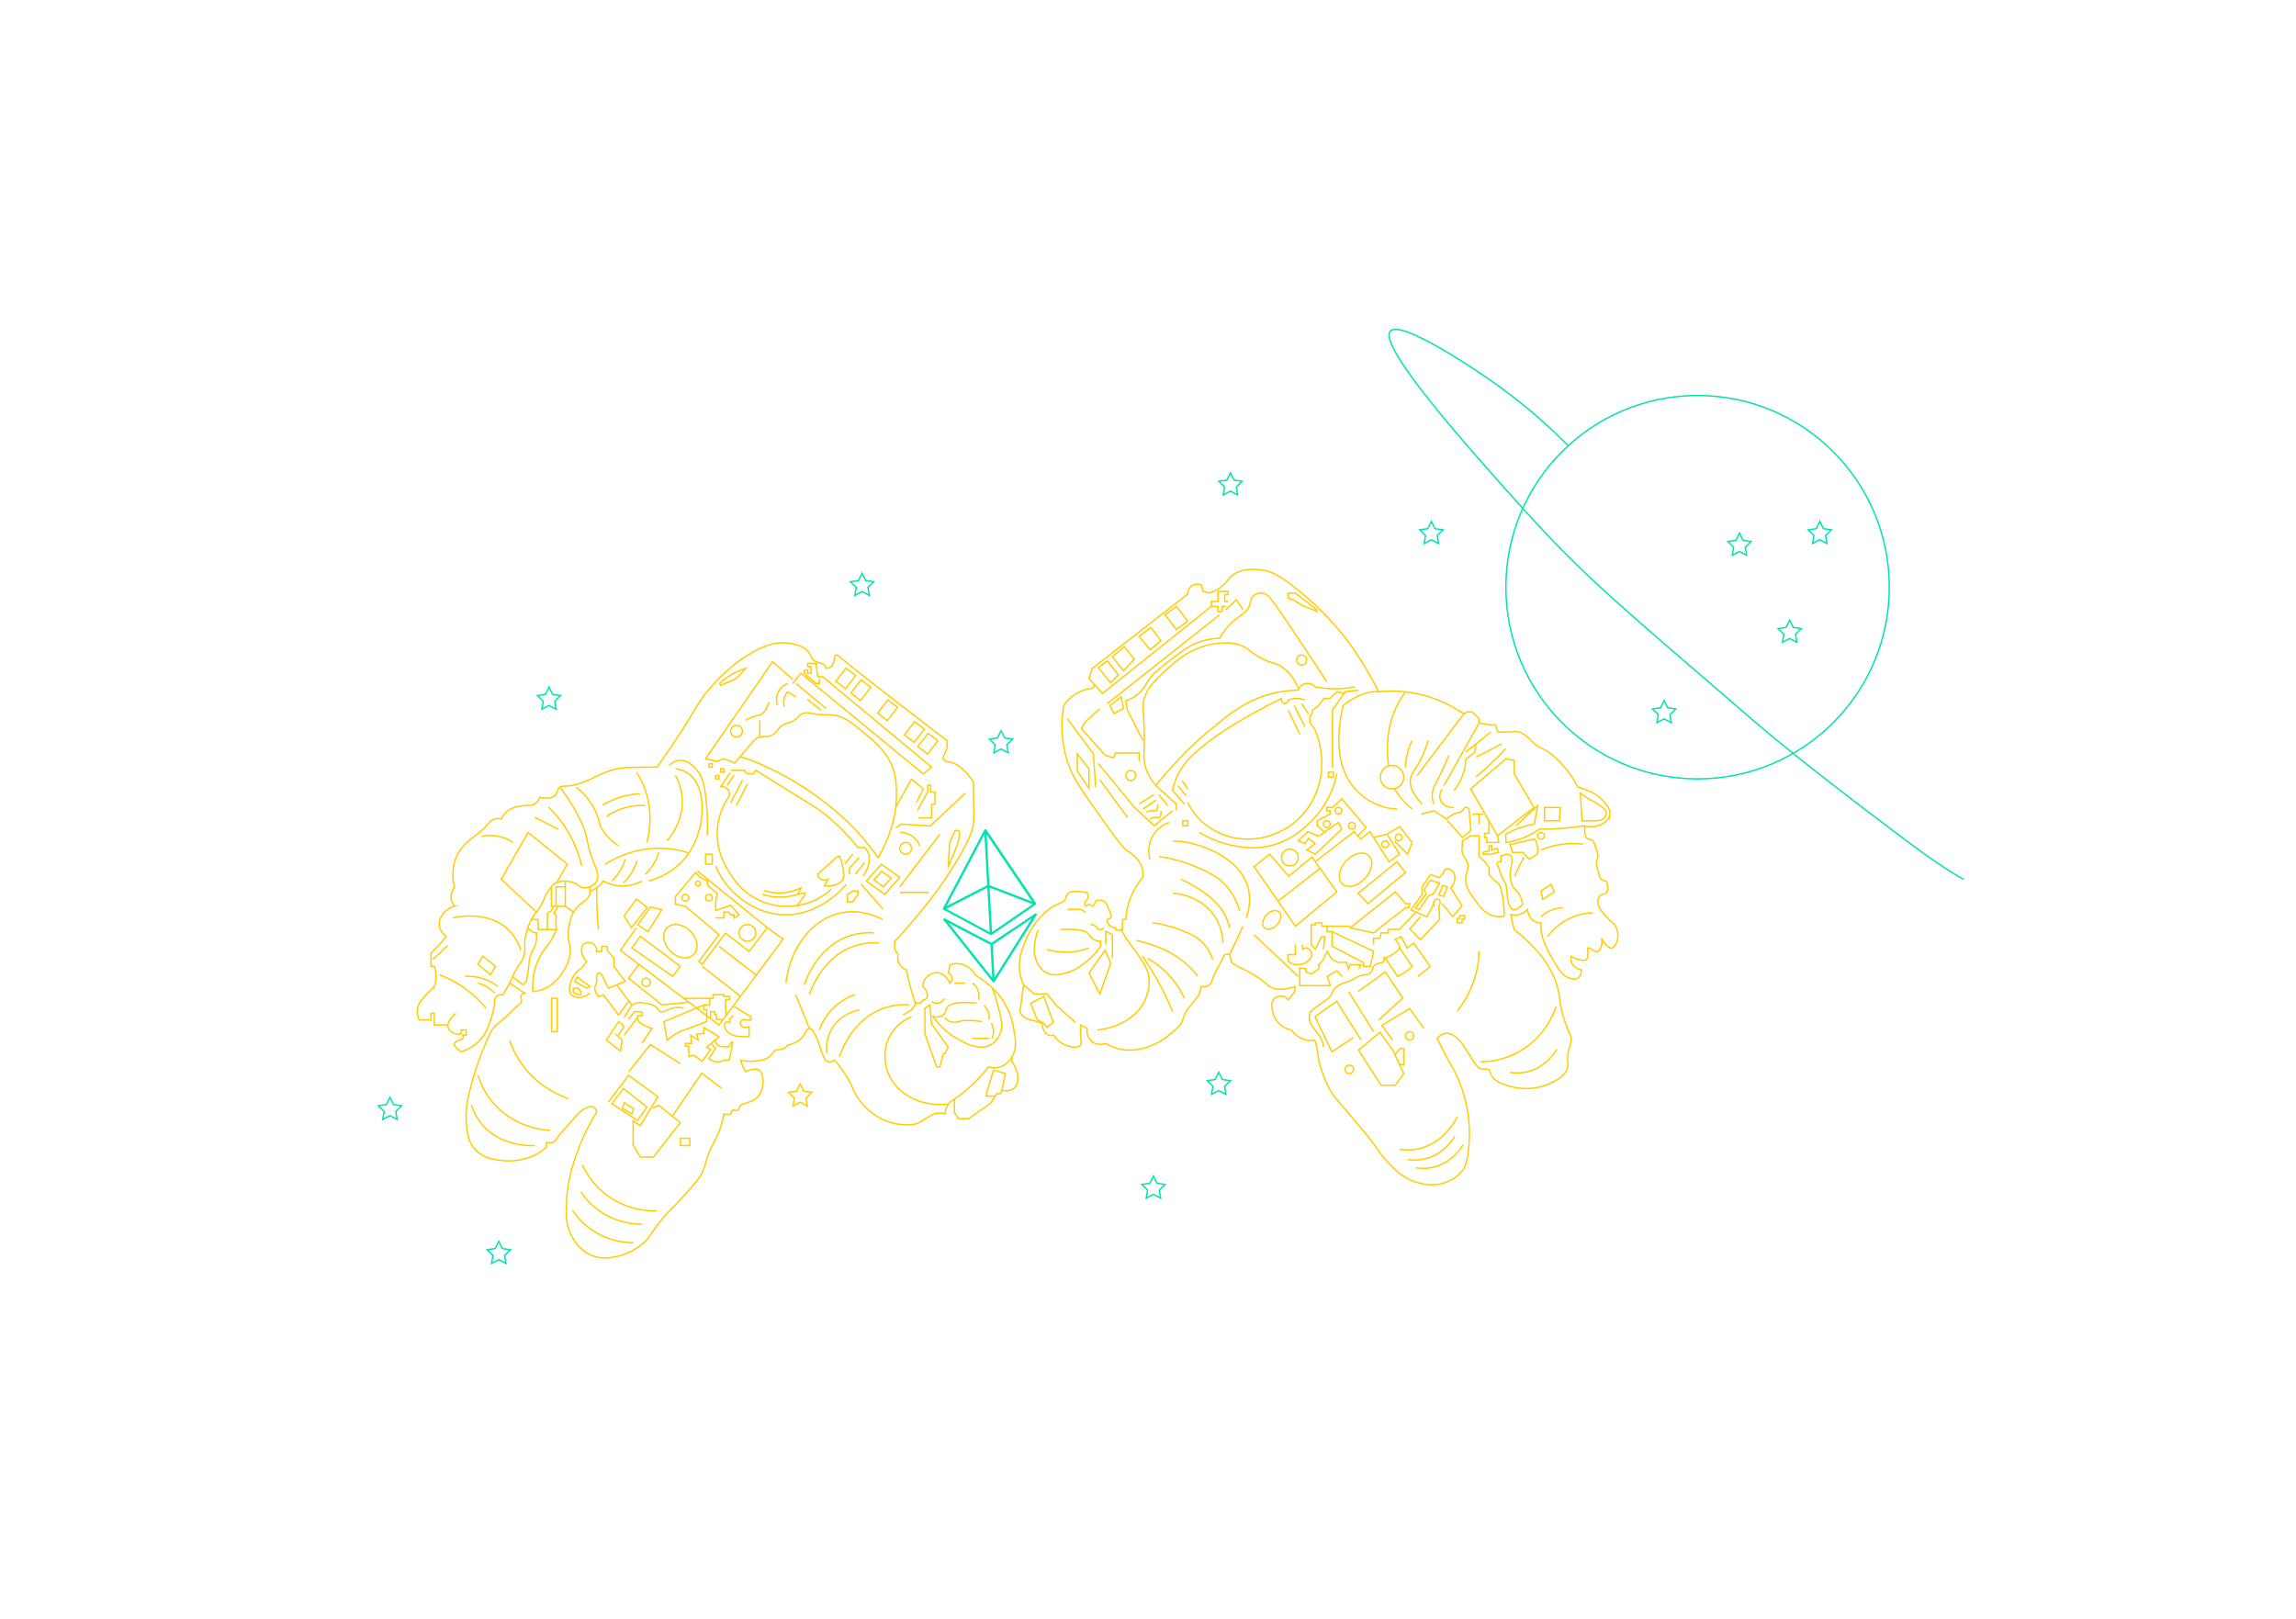 <svg id="Layer_2" data-name="Layer 2" xmlns="http://www.w3.org/2000/svg" viewBox="0 0 1645 1160"><defs><style>.cls-1,.cls-2{fill:none;stroke-miterlimit:10;}.cls-1{stroke:#fc0;}.cls-2{stroke:#02e2ac;}.cls-3{fill:#02e2ac;}</style></defs><path class="cls-1" d="M414.34,561.69c9.5-2.76,17-8.51,27.59-10.8,4.31-.92,9.67-1,20.39-1.2,3.48-.06,6.38,0,8.4,0,2.52-3.55,6.31-9,10.8-15.59,17.43-25.79,16.18-27,24-37.19,0,0,20.84-27.19,45.58-34.79a30.07,30.07,0,0,1,14.4-1.2c4,.72,11.19,2,14.39,7.2,1.27,2.06,2.16,5.14,4.8,6,.13,0,1.62.52,3.6,1.2a5.69,5.69,0,0,1,2.4,1.2,4.4,4.4,0,0,1,1.2,2.4,5.9,5.9,0,0,0,3.6-1.2c3-2.47,1.74-7.84,3.6-8.4,1-.3,2.16,1,2.4,1.2,3.12,3.21,33.15,26.53,76.77,60a13.76,13.76,0,0,1,0,6c-.87,3.74-3.07,5.39-2.4,7.19s3.73,2.22,4.8,2.4c4.06.71,9.74,3.81,16.79,14.4,0,1.48,0,4,0,7.2.14,15.24,1.07,20.18-1.2,27.59a41.43,41.43,0,0,1-2.4,6c-10.09,21.68-28.19,44.54-30,46.79-5.7,7.14-13.3,16.22-22.79,26.39v6l2.4,3.6a9.35,9.35,0,0,0,1.2,7.19,9.16,9.16,0,0,0,4.8,3.6c.64,3.42,1.42,7,2.4,10.8,1.11,4.3,2.33,8.3,3.6,12a3.58,3.58,0,0,0,2.4,1.2,3.82,3.82,0,0,0,3.6-2.39,3.63,3.63,0,0,0,2.39-1.2c1.17-1.47.41-3.64,0-4.8-.78-2.24-1.93-2.17-2.39-3.6-1-3.14,2.6-8.3,7.19-9.6a8.6,8.6,0,0,1,4.8,0,10.43,10.43,0,0,1,4.8,3.6,16.43,16.43,0,0,1,2.4,3.6,4.52,4.52,0,0,0,1.2-4.8,4.46,4.46,0,0,0-2.4-2.4l1.2-6a14.88,14.88,0,0,1,18,7.2c.88.55,2.14,1.36,3.6,2.4,4.07,2.89,11.22,8,16.8,16.79a51.93,51.93,0,0,1,7.19,19.2c1.32,7.25,2.57,14.08-1.2,20.39a15.35,15.35,0,0,1-8.39,7.2,14.37,14.37,0,0,1-8.4,0,110.6,110.6,0,0,1-27.59,25.19,13.59,13.59,0,0,0-3.6,8.4,13.35,13.35,0,0,0-7.2,0c-.91.26-1.72.62-4.8,2.4-2.54,1.46-3.82,2.2-6,3.6-4.78,3.06-17.15,2.7-27.59-2.4a45.32,45.32,0,0,1-18-16.8c-2.41-4.11-2.57-6.11-6-12a81.07,81.07,0,0,0-9.59-13.2c-2.23,1.46-3.75,1.53-4.8,1.2-2.26-.71-3.53-4.48-6-12h0c-1.46-4.13-2.15-6.13-3.6-8.39s-2.31-3.61-3.6-3.6c-1.86,0-2.58,3.2-4.79,6-1.77,2.22-4.88,4.71-10.8,6a7,7,0,0,1-2.4,2.4c-2.27,1.32-3.71.24-6,1.2s-2.12,2.75-4.8,4.8c-1.84,1.42-3.62,1.85-6,2.4a34.07,34.07,0,0,1-14.4,0,33,33,0,0,0,1.2,3.6,32.45,32.45,0,0,0,2.4,4.8,10.83,10.83,0,0,1,2.4-1.2c1.1-.4,4.73-1.71,7.2,0,1.49,1,1.9,2.71,2.4,4.8a15.92,15.92,0,0,1,0,7.19c-.42,1.81-1.38,6-4.8,8.4-2.52,1.77-7.3,3.26-8.4,3.6a5.64,5.64,0,0,0-2.4,1.2c-1.57,1.42-1.14,3-2.4,3.6s-2.51-.75-3.6,0c-.84.58-.45,1.64-1.2,2.4-.58.59-1.83,1-4.8,0a67,67,0,0,1-2.39,9.59c-1.93,5.81-3.83,8.85-6,13.2-6,12-3.65,13.39-8.4,21.59-1.67,2.89-5.11,6.73-12,14.4-10.09,11.25-10.33,10.44-15.59,16.79-8.89,10.74-8.12,12.93-14.4,18A43.22,43.22,0,0,1,443.13,900c-4.38,1-10.78,2.56-18,0-9.71-3.43-14.25-11.88-15.6-14.39-4.27-8-4-15.37-3.6-25.19a105.85,105.85,0,0,1,4.8-26.4,156.51,156.51,0,0,1,16.8-37.18,5.12,5.12,0,0,0-2.4-3.6,4.76,4.76,0,0,0-3.6,0c-4.16,1.28-7.14,4.58-8.4,6-9,10.11-13.45,15.16-14.39,16.79a5.71,5.71,0,0,1-2.4,2.4,6.49,6.49,0,0,1-4.8,0V822a37.74,37.74,0,0,1-4.8,3.6c-11.4,7.22-23.37,6.31-26.39,6-5.89-.62-13.41-1.4-19.19-7.2-6.43-6.45-6.85-15.22-7.2-22.79-.39-8.3,1.26-14.79,3.6-24,1.7-6.68,4-13.22,4.8-15.59s1.91-5.48,3.59-9.6c3.85-9.38,5.77-14.07,8.4-16.79s5.66-4.48,10.8-9.6c1.14-1.14,1.33-1.39,2.4-2.4,4.19-4,5.58-4.17,6-6,.47-2.07-1-3.41,0-4.79a3.4,3.4,0,0,1,2.4-1.2l-10.79-7.2-4.8,8.4c-1.55-.15-3.55-.07-4.8,1.2a5.16,5.16,0,0,0-1.2,3.59c-.08,5.52-3.74,18.45-8.4,25.2-1.76,2.55-6,7.63-15.59,10.79-.54-.36-5.58-3.81-4.8-6,.16-.44.51-.7,1.2-1.2,2.3-1.66,4.07-1.2,4.8-2.39a2.73,2.73,0,0,0,0-2.4H334V738h-3.6c.57,1.57.11,2.25,0,2.4-1,1.27-4,.26-4.8,0a6.4,6.4,0,0,1-4.8-6h-9.59V726h-2.4v4.8h-8.4a13.82,13.82,0,0,1-1.2-8.4c.81-4.1,3.74-7.13,9.6-13.19,1-1,1.85-1.87,2.4-2.4a22.2,22.2,0,0,0,0-14.4h-2.4v-9.59a75.29,75.29,0,0,0,6-6,72.33,72.33,0,0,0,4.8-6c-1.2-.88-4.18-3.33-4.8-7.2-.88-5.51,3.39-11.84,10.8-14.39a10.44,10.44,0,0,1-2.4-6,10.56,10.56,0,0,1,2.4-7.2c-2.46-10.88-.24-18.12,1.2-21.59,5.09-12.24,16.37-15.69,22.79-24a9.68,9.68,0,0,1,4.8-3.6,8.87,8.87,0,0,1,4.8,0,15.17,15.17,0,0,1,4.8-6c4-2.89,9.16-3.35,12-3.6,3.57-.31,5.16.1,7.2-1.2a9.35,9.35,0,0,0,3.6-4.79c6.48,1.45,9.36.19,10.8-1.2,2.07-2,1.18-4.4,3.59-6,1.94-1.28,3.4-.34,8.4-1.2A40.29,40.29,0,0,0,414.34,561.69Z"/><path class="cls-1" d="M525.9,547.29c.4-.49,15-17.65,15.6-18,5.57-2.93,8.35.06,13.19-3.6,3-2.24,2.47-3.76,6-6s4.79-1.21,8.4-3.6c3.33-2.2,3.28-3.75,6-4.79s5-.43,7.19,0c8.14,1.6,10.12.23,15.6,1.2,7.49,1.32,12.46,5.43,20.39,12,9.32,7.71,17.55,14.51,21.59,26.39,2.28,6.69,2.34,12.36,2.4,18a78.5,78.5,0,0,1-3.6,24,90.39,90.39,0,0,1-9.59,21.59,181.69,181.69,0,0,0-14.4-18c-3.59-4-19.66-21.27-46.78-37.19a219.93,219.93,0,0,0-32.39-15.6l-4.8-1.2"/><polyline class="cls-1" points="567.89 489.71 573.89 482.51 661.46 554.49 667.45 549.69 589.48 484.92 585.88 484.92 584.68 475.32 578.77 475.32 578.68 477.72 581.08 477.72 581.08 482.51 578.68 482.51 578.68 480.12 576.28 480.12 576.28 482.51 584.68 489.71 587.08 489.71 587.08 486.11"/><polyline class="cls-1" points="567.89 486.79 553.49 474.12 505.51 543.69 513.25 545.52 518.71 543.69 525.9 546.38"/><line class="cls-1" x1="570.29" y1="489.71" x2="591.88" y2="507.71"/><circle class="cls-1" cx="527.7" cy="523.9" r="4.2"/><circle class="cls-1" cx="648.86" cy="607.87" r="4.2"/><path class="cls-1" d="M561.89,506.51a12.37,12.37,0,0,1,2.4-10.8l6,3.6"/><path class="cls-1" d="M564.41,489.71a12.71,12.71,0,0,0-7.32,7.2,12.4,12.4,0,0,0,0,8.4"/><line class="cls-1" x1="578.44" y1="501.11" x2="588.28" y2="508.91"/><path class="cls-1" d="M534.3,478.92a47.1,47.1,0,0,0-18.69,10.79l.7,1.39,6-2.59,5.4-2.4Z"/><path class="cls-1" d="M680.36,603.67l3.89-8.39a2.61,2.61,0,0,1,2.4,0q3.45,2.38-7.2,25.19Z"/><polyline class="cls-1" points="641.76 578.32 653.06 558.26 661.46 565.29 656.66 574.88"/><path class="cls-1" d="M659.06,606.07a15.55,15.55,0,0,0-6-7.19,15.37,15.37,0,0,0-8.4-2.4"/><polyline class="cls-1" points="641.76 593.24 645.86 590.48 666.54 591.86 691.59 568.29"/><polygon class="cls-1" points="620.67 631.26 631.47 619.27 644.66 628.65 633.87 640.86 620.67 631.26"/><polygon class="cls-1" points="626.07 630.49 631.66 624.28 638.5 629.14 632.9 635.46 626.07 630.49"/><polygon class="cls-1" points="607.16 640.86 611.07 638.46 614.72 638.46 614.72 640.86 610.94 646.14 607.16 646.14 607.16 640.86"/><line class="cls-1" x1="617.07" y1="633.66" x2="632.67" y2="651.54"/><line class="cls-1" x1="644.66" y1="635.46" x2="673.45" y2="597.68"/><line class="cls-1" x1="644.66" y1="639.45" x2="665.46" y2="639.45"/><rect class="cls-1" x="601.48" y="480.12" width="8.8" height="12" transform="translate(421.46 -268.46) rotate(37.52)"/><rect class="cls-1" x="612.27" y="488.51" width="8.8" height="12" transform="translate(428.81 -273.3) rotate(37.52)"/><rect class="cls-1" x="631.47" y="502.91" width="8.8" height="12" transform="translate(441.55 -282.01) rotate(37.52)"/><rect class="cls-1" x="650.66" y="518.5" width="8.8" height="12" transform="translate(455.02 -290.47) rotate(37.52)"/><rect class="cls-1" x="660.26" y="526.9" width="8.8" height="12" transform="translate(462.12 -294.58) rotate(37.52)"/><polyline class="cls-1" points="657.4 580.76 664.65 567.33 664.65 562.61 666.68 562.61 666.68 567.47 669.85 567.69 669.85 576.11 667.45 576.25 667.45 586.04 658.12 586.04"/><path class="cls-1" d="M534.3,516.22a21.51,21.51,0,0,1,4.8-2.52,32.63,32.63,0,0,1,4.8-1.19c2.16-.6,4.89-2.73,7.19-9.6"/><line class="cls-1" x1="544.33" y1="528.1" x2="544.33" y2="516.22"/><path class="cls-1" d="M523.5,551.92h9.6l2.16,2.57h4.53l1.73-2.57,6,3.77c21.29,13.38,29.68,18.27,34.79,21.59,8.43,5.48,20,14.56,32.39,30h4.8a12,12,0,0,1,2.4,3.6c3.25,7.62-3,16-3.6,16.8"/><line class="cls-1" x1="521.01" y1="562.61" x2="525.9" y2="555.45"/><line class="cls-1" x1="523.45" y1="575.32" x2="531.9" y2="559.03"/><line class="cls-1" x1="527.7" y1="577.04" x2="535.5" y2="561.69"/><rect class="cls-1" x="507.91" y="547.29" width="2.4" height="2.4"/><rect class="cls-1" x="516.31" y="550.89" width="2.4" height="2.4"/><rect class="cls-1" x="512.71" y="555.69" width="2.4" height="2.4"/><polyline class="cls-1" points="608.67 626.47 608.67 622.03 615.51 614.47"/><line class="cls-1" x1="610.94" y1="612.07" x2="605.07" y2="619.27"/><line class="cls-1" x1="619.47" y1="618.07" x2="612.78" y2="626.47"/><path class="cls-1" d="M601.48,613.27a37.84,37.84,0,0,1,2.4,8.4c.63,3.89,1,6.3,0,8.39-2.62,5.37-12.69,4.84-13.2,4.8l2.4-4.8a4.84,4.84,0,0,1-7.2-3.59l13.2-12Z"/><path class="cls-1" d="M523.45,553.29l-7.14,10.44a5.25,5.25,0,0,1,4.79,8.75,48,48,0,0,0-7.19,22.8c-.74,15.28,6.45,26.35,9.59,31.19a49.09,49.09,0,0,0,13.2,14.39,47.22,47.22,0,0,0,58.78-3.6"/><path class="cls-1" d="M512.71,620.47a57.44,57.44,0,0,0,10.79,16.79c3.61,3.89,16,16.16,34.79,18,27.88,2.73,46.53-19.78,48-21.6"/><path class="cls-1" d="M479.33,548.49a12.25,12.25,0,0,1,7-3.6c6.64-.78,11.65,5.33,13.19,7.2,3.41,4.16,4.81,8.79,6,18a167.45,167.45,0,0,1,1.2,28.79"/><path class="cls-1" d="M484.08,550.89a19.73,19.73,0,0,1,9.43,3.6c13.68,10.2,12.57,41.4-2.4,60-8.2,10.18-19.06,14.71-26.39,16.79"/><path class="cls-1" d="M393,578.32a83.69,83.69,0,0,1,9.94,11.47,86.28,86.28,0,0,1,13.84,30.68"/><path class="cls-1" d="M365.16,704.44c.58-1.38,1.51-3.49,2.76-6,3.9-7.84,5.23-8.08,6.83-12,2.72-6.62-.24-8,2.4-18a43.42,43.42,0,0,1,3.6-9.59c2.73-5.22,4.16-5.18,7.2-10.8,2.54-4.71,2.17-5.91,4.8-9.6,1.94-2.72,3.35-4.7,6-6,5.16-2.52,10.87-.41,12,0,4.07,1.5,4.15,3.25,7.2,3.6,3.65.42,7.93-1.59,9.6-4.8,1.88-3.62,0-7.9-1.2-10.79-8-19.32-3.33-18.31-11.35-34.43a129.92,129.92,0,0,0-13.85-21.95"/><path class="cls-1" d="M373.1,681a34.44,34.44,0,0,0-7.94-13.87c-14.74-15.42-39-9.87-40.79-9.42"/><path class="cls-1" d="M412.83,564.09a46.12,46.12,0,0,1,14.71,19.19,43.65,43.65,0,0,1,2.4,8.4,39,39,0,0,0,13.19,14.39"/><path class="cls-1" d="M422.44,635.46a10.09,10.09,0,0,1,0,5.4c-1.13,3.75-4.37,5.15-6.9,7.2-7.62,6.16-8.25,17.69-8.4,20.39-.4,7.33,2.34,8.39,1.2,15.6a30.45,30.45,0,0,1-4.8,12c-1.71,2.66-6.44,10.17-15.59,13.2a25.21,25.21,0,0,1-6,1.2,43.26,43.26,0,0,1,7.2-28.79c1.38-2,1.91-2.4,3.6-4.8a58.65,58.65,0,0,0,6-10.8h-13.2v-7.19h-4.8"/><polyline class="cls-1" points="405.03 631.26 405.03 649.41 394.98 649.41 395.01 635.46"/><polyline class="cls-1" points="396.75 649.41 394.98 652.62 392.21 654.35 392.21 658.01 392.21 666.05"/><polyline class="cls-1" points="400.01 649.41 396.75 654.35 398.38 655.49 398.38 664.06 398.75 666.05"/><line class="cls-1" x1="405.03" y1="649.41" x2="410.99" y2="653.54"/><polyline class="cls-1" points="404.85 635.46 398.38 635.46 398.38 649.41"/><path class="cls-1" d="M378.26,664.7a7.81,7.81,0,0,0,6.09,3.75,21.58,21.58,0,0,1,0,4.8c-.66,5.84-3.27,7.07-4.8,13.2-.66,2.63-.12,2.18-1.2,9.59-.44,3.07-.89,5.57-1.2,7.2l-2.4,2.4-7.54-5.76"/><path class="cls-1" d="M422.81,638.46a18.93,18.93,0,0,0,4.73-2.4,19.28,19.28,0,0,0,4.79-4.8,28.19,28.19,0,0,0,27.59,0"/><path class="cls-1" d="M431.83,577a51.46,51.46,0,0,1,26.9-8.15"/><path class="cls-1" d="M434.71,585.08a42,42,0,0,1,10.57-5.52,42.6,42.6,0,0,1,17-2.28"/><path class="cls-1" d="M456,553.29a57.85,57.85,0,0,1,5.11,9.6c6.95,16.64,4.43,32.54,2.4,40.78"/><path class="cls-1" d="M483.91,555.69a39.35,39.35,0,0,1,4.8,15.6c1.43,16.47-8.38,28.41-10.79,31.18"/><path class="cls-1" d="M400,594.25q-3.58-1.89-7.26-3.77-4.85-2.47-9.6-4.8"/><ellipse class="cls-1" cx="487.46" cy="674.38" rx="10.12" ry="13.49" transform="translate(-334.08 542.21) rotate(-45)"/><circle class="cls-1" cx="535.5" cy="668.45" r="6"/><polygon class="cls-1" points="447.16 656.32 456.01 644.2 463.79 650.26 452.34 664.7 447.16 656.32"/><polygon class="cls-1" points="456.93 662.58 466.12 649.86 474.15 651.87 464.31 667.52 456.93 662.58"/><polyline class="cls-1" points="512.71 657.73 518.63 657.73 518.63 653.54 522.09 653.54 523.5 655.49 525.9 655.49 525.9 657.73 529.5 655.49 523.5 648.51 521.44 649.41 512.71 652.4 512.71 646.57 513.85 640.34 506.87 634.26 506.87 631.26 501.91 628.87 498.31 625.27 483.91 642.44 483.91 647.87 490.99 649.41 515.11 669.65 500.71 688.85 503.09 691.05 519.71 668.64 536.7 681.65 549.73 664.7 499.63 624.08"/><circle class="cls-1" cx="491.11" cy="643.26" r="2.4"/><circle class="cls-1" cx="507.91" cy="643.26" r="2.4"/><circle class="cls-1" cx="500.11" cy="633.06" r="1.8"/><polyline class="cls-1" points="456.01 664.7 444.5 680.95 515.11 734.43 561.1 672.95 549.73 664.7"/><line class="cls-1" x1="503.09" y1="692.42" x2="530.49" y2="713.87"/><line class="cls-1" x1="515.11" y1="678.05" x2="541.5" y2="698.44"/><polygon class="cls-1" points="452.73 679.25 458.73 670.85 487.46 692.42 481.93 699.57 452.73 679.25"/><polyline class="cls-1" points="457.83 691.05 450.33 700.84 474.15 720.03 493.51 718.08"/><polyline class="cls-1" points="489.85 715.3 510.86 715.3 510.86 712.72 518.63 712.72 518.63 714.01 522.81 714.01 522.81 716.17 519.93 716.17 519.78 718.83 520.1 727.75"/><polyline class="cls-1" points="518.1 730.42 513.25 730.42 513.25 726.97 512.01 726.97 512.01 724.83 509.11 724.83 509.11 729.89"/><path class="cls-1" d="M525.33,727.63l-2.52,2.79v2.31c-1-.36-2.37-.66-3.1,0-1.19,1.07-.36,4.42,1.39,6.5,2.65,3.12,7.43,3.37,12,3.6,1.53.07,2.79,0,3.6,0v-7.2c-2.79,1.16-5.36.29-6-1.2a3,3,0,0,1,1.2-3.6,2.93,2.93,0,0,1,2.4,0h3.6v-2.4l-12-7.2"/><polyline class="cls-1" points="504.24 720.03 475.66 732.05 477.92 745.23 482.72 741.63 487.46 738.99 506.32 732.05 506.33 727.78 506.33 723.51 504.24 723.51 504.24 720.03 508.41 720.23 508.41 715.3"/><circle class="cls-1" cx="462.92" cy="703.84" r="3"/><path class="cls-1" d="M450.33,717.63l-7.2,9.6-10.8-14.39-3.59,1.2c-2.67-3.52-2.82-5.77-2.4-7.2.34-1.19,1.07-1.82,1.2-3.6.09-1.41-.3-2,0-3.6.18-1,.39-2.12,1.2-2.4s1.66.26,2.39,1.2l4.8,9.6,12.09-4.9-8.2-10.72v-5.9L435.07,681v-2.9h-3.94v3.72l-3.59-.12a6.09,6.09,0,0,0-3.6-6,5.64,5.64,0,0,0-6,1.2c-2.2,2.34-1.73,7.61,2.4,12l-3.7,4.8a17.73,17.73,0,0,0-7.1,8.4c-.6,1.54-3,7.69,0,10.8,2.51,2.59,8.22,2.5,13.2-1.2"/><polyline class="cls-1" points="441.86 705.64 452.73 720.23 447.16 729.05"/><path class="cls-1" d="M452.73,720.23a10.71,10.71,0,0,1,2.74-1.4c2.33-.76,4.27-.45,6.85,0,3.22.57,5.2.91,7.2,2.4,2.33,1.74,1.92,3,3.6,3.6,2.44.91,4.33-1.34,8.4-2.4a17.68,17.68,0,0,1,8.39,0"/><path class="cls-1" d="M450.33,730.42l4.39-5.59,5.2.21v2.71h-3a4.87,4.87,0,0,0,0,2.67c.54,1.86,2.15,2.82,4.19,4a23.07,23.07,0,0,0,6,2.4l-7.2,10.79"/><line class="cls-1" x1="456.75" y1="729.05" x2="447.16" y2="741.79"/><polyline class="cls-1" points="440.79 740.72 445.87 745.23 444.5 753.02 434.42 745.23 443.27 732.05 447.16 735.42 443.06 741.79"/><polyline class="cls-1" points="450.33 768.14 465.92 748.49 487.46 762.09"/><polyline class="cls-1" points="435.93 789.61 450.33 770.51 471.32 785.84 467.91 791.46 458.73 806.57 453.63 803.12 453.63 820.39 458.73 829.03 468.11 829.03 487.46 804.41 472.83 792.73 471.92 792.01 467.46 794.16"/><rect class="cls-1" x="487.46" y="815.64" width="6.77" height="5.18"/><polyline class="cls-1" points="481.65 799.77 502.8 769 516.79 779.58"/><polygon class="cls-1" points="493.51 757.13 497.11 756.02 503.09 760.58 509.11 751.94 506.33 750.43 515.11 742.87 504.31 736.23 504.31 740.5 499.22 740.93 500.28 745.23 494.88 741.79 495.53 747.63 490.99 747.63 490.99 749.57 493.51 749.78 493.51 757.13"/><path class="cls-1" d="M512.37,745.23a4.85,4.85,0,0,0,1.24,3.17c1.17,1.25,2.84,1.41,5.09,1.62a18.42,18.42,0,0,0,3.6,0c1.58-3.13,2.16-3.68,2.4-3.6.65.23-.49,5.28-1.2,8.4-.46,2-.89,3.69-1.2,4.8h-3.6a8.83,8.83,0,0,1-3.59,1.2,9.82,9.82,0,0,1-7.2-2.4l4.8-7.2-3.12-3.6"/><line class="cls-1" x1="579.88" y1="736.83" x2="570.02" y2="712.72"/><path class="cls-1" d="M632.28,658.69c-5.45-2.75-16.64-7.29-29.6-4.63-20.32,4.17-36.63,24.33-39.59,50.38"/><path class="cls-1" d="M626.07,668.45a46.13,46.13,0,0,0-18.06,2.4c-22.4,7.82-30.48,31-31.73,34.79"/><path class="cls-1" d="M629.67,675.65a45.76,45.76,0,0,0-18.06,2.4c-22.4,7.82-30.48,31-31.73,34.79"/><path class="cls-1" d="M651.26,720a46.13,46.13,0,0,0-18.06,2.4c-22.4,7.82-30.48,31-31.72,34.79"/><path class="cls-1" d="M683.8,787.5v9.43l2.85,4.68h7.17l15.62-10.8,4.8-7.2h2.61l1-2.4c1.57.35,5.61,1,8.39-1.2,4-3.18,4.47-11.61-1.2-19.19v-3.6"/><polyline class="cls-1" points="717.84 781.21 720.24 769.22 711.84 766.82 707.04 782.41 706.53 785.41 713.04 785.41"/><path class="cls-1" d="M711,707.91c.94,2.58,2.21,6.33,3.46,10.92,2.91,10.73,4.32,16.2,2.16,21.6a16.4,16.4,0,0,1-7.2,8.39c-8.12,4.24-18.06-1.42-24-4.79a51.21,51.21,0,0,1-16.8-15.6c2.26.4,5.19.51,7.2-1.2,1.75-1.48,1.78-3.47,2.4-4.8,1.29-2.79,6.25-5.08,21.59-3.6"/><path class="cls-1" d="M667.45,717.63a6.58,6.58,0,0,0,4.06,1.2c3.53-.18,5.4-3.35,5.54-3.59"/><path class="cls-1" d="M677.05,729.12a8.35,8.35,0,0,0,3.6,2.91,9.27,9.27,0,0,0,6,0c3-.83,8-1.37,16.79,0"/><line class="cls-1" x1="683.8" y1="704.44" x2="691.45" y2="704.44"/><polygon class="cls-1" points="666.25 720.03 662.65 722.43 662.65 740.72 671.05 764.42 673.45 764.42 675.85 754.82 677.05 755.18 679.28 750.33 667.45 733.59 666.25 720.03"/><path class="cls-1" d="M653.14,728.43a32.66,32.66,0,0,0-12.86,9.64c-8,10.25-7.58,24-2.57,33.75,6.86,13.33,23.44,21.28,41.14,19.28"/><polyline class="cls-1" points="656.46 718.83 653.06 723.63 647.06 727.23"/><polygon class="cls-1" points="438.33 790.81 446.73 780.01 463.52 793.21 456.75 802.9 438.33 790.81"/><polygon class="cls-1" points="447.29 790.16 453.93 794.41 452.73 798.15 445.87 794.16 447.29 790.16"/><rect class="cls-1" x="395.15" y="715.3" width="4.08" height="23.93"/><polygon class="cls-1" points="413.6 700.04 422.74 706.84 420.51 708.04 411.65 703.24 413.6 700.04"/><polygon class="cls-1" points="410.74 708.04 414.24 708.04 416.19 710.44 416.19 712.64 413.46 712.64 410.74 710.92 410.74 708.04"/><path class="cls-1" d="M427.54,636.06q0,3.56,0,7.2c.1,8,.53,15.57,1.2,22.79"/><path class="cls-1" d="M493.51,611.2a68.93,68.93,0,0,0-17.85-3.33c-19.91-1-35.16,7.06-42.13,11.4"/><path class="cls-1" d="M314.8,698.44a81,81,0,0,1,14.25,7.1,82,82,0,0,1,19.31,16.89"/><polygon class="cls-1" points="342.44 691.05 345.89 685.17 354.96 692.42 351.51 698.44 342.44 691.05"/><path class="cls-1" d="M333.08,699.57a35.6,35.6,0,0,1,23.68,7.27"/><path class="cls-1" d="M342.44,704.44a23.31,23.31,0,0,1,3.52,1.2,24.72,24.72,0,0,1,8.4,6"/><polyline class="cls-1" points="398.75 632.46 406.5 619.27 378.35 596.48 359.16 630.07 384.29 653.54"/><path class="cls-1" d="M592.48,754.82a28.19,28.19,0,0,1,3-16.79c6.24-11.6,18.65-14.08,20.39-14.4"/><rect class="cls-1" x="505.51" y="612.07" width="4.8" height="7.2"/><path class="cls-1" d="M344.92,599.39a28.63,28.63,0,0,1,10-.51,28.93,28.93,0,0,1,12.6,4.79"/><path class="cls-1" d="M438.33,631.26a35.15,35.15,0,0,0,9.6-15.59"/><path class="cls-1" d="M446.73,632.46a35.56,35.56,0,0,0,7.2-9.59,36.31,36.31,0,0,0,2.4-6"/><path class="cls-1" d="M462.32,626.47a35.59,35.59,0,0,0,7.2-9.6,34.32,34.32,0,0,0,2.4-6"/><path class="cls-1" d="M612.78,712.64A41.26,41.26,0,0,0,587.08,738"/><path class="cls-1" d="M365.16,745.23A65.63,65.63,0,0,0,373.55,762c11.08,15.9,26.44,22.61,33.59,25.19"/><path class="cls-1" d="M342.44,770.51a56.18,56.18,0,0,0,11.92,20.9C369,807.54,388.67,809.62,394,810"/><path class="cls-1" d="M337.69,791.46A40.75,40.75,0,0,0,346,806.4c13.37,15.21,33.82,14.56,37.19,14.4"/><path class="cls-1" d="M417.2,834.64a56.81,56.81,0,0,0,53.52,32.94"/><path class="cls-1" d="M416.19,854.08a52.28,52.28,0,0,0,14.94,14.7,53.44,53.44,0,0,0,28.79,8.4"/><path class="cls-1" d="M410.19,867.27A52.34,52.34,0,0,0,425.14,882a53.4,53.4,0,0,0,28.79,8.4"/><path class="cls-1" d="M320.77,734.43a16.32,16.32,0,0,1,6-8.4"/><path class="cls-1" d="M696.7,704.44a11.14,11.14,0,0,1,4.34,6,11,11,0,0,1,0,6"/><path class="cls-1" d="M705,720.49a11,11,0,0,1,3.33,5.28,10.77,10.77,0,0,1,.2,4.94"/><path class="cls-1" d="M710.13,733.23a11,11,0,0,1,1.71,6,10.9,10.9,0,0,1-1.2,4.8"/><line class="cls-1" x1="708.77" y1="744.03" x2="696.7" y2="744.03"/><line class="cls-1" x1="309.98" y1="687.65" x2="320.77" y2="677.45"/><path class="cls-1" d="M547.28,638a33,33,0,0,0,7.41,1.68,35.09,35.09,0,0,0,19.2-3.6l-2.4,4.8,6-1.2"/><line class="cls-1" x1="577.08" y1="640.86" x2="571.2" y2="648.85"/><path class="cls-1" d="M571.49,640.86a41.61,41.61,0,0,1-25.19,0"/><path class="cls-1" d="M1015.33,555.69l33.59-44.38-2.4-1.2a90.77,90.77,0,0,0-39.58-14.4,87.62,87.62,0,0,0-19.2,0A250.23,250.23,0,0,0,965,458.52a217.54,217.54,0,0,0-43.18-42c-4.83-3.48-11.37-7.81-20.4-8.4-3.76-.24-13-.84-19.19,4.8-2.73,2.49-3.8,5.23-8.4,8.4a29.67,29.67,0,0,1-7.19,3.6l-4.8-1.2-1.2-4.8c-3.34-.92-6.69.05-8.4,2.4a6.79,6.79,0,0,0-1.2,4.34l-68.38,53.24-2.4,7.19,9.6,10.8,78-62.38v-3.6h4.8v-7.19h7.2v2.39h-2.4v4.8h2.4"/><polyline class="cls-1" points="1048.92 511.31 1051.32 510.11 1054.56 510.11 1059.72 514.9 1059.72 518.1 1034.53 562.89"/><path class="cls-1" d="M1038.13,541.3c-3.92,8.86-7,15.57-9.6,20.39a17.33,17.33,0,0,0-2.4,8.4,15.84,15.84,0,0,0,1.2,6"/><path class="cls-1" d="M1033.33,565.29c-.19.26-2.81,4-1.2,8.08a8.82,8.82,0,0,0,9.6,5.11"/><line class="cls-1" x1="1068.12" y1="524.5" x2="1050.12" y2="538.9"/><path class="cls-1" d="M1057.45,533l-.73,5.86-6.6,5.32a36.12,36.12,0,0,1-1.2,8.21,37.63,37.63,0,0,1-7.19,14.06"/><line class="cls-1" x1="1057.45" y1="542.49" x2="1075.94" y2="533.04"/><polygon class="cls-1" points="1053.7 565.29 1078.91 543.69 1084.91 544.89 1084.91 554.49 1099.04 578.59 1072.91 598.88 1053.7 565.29"/><polygon class="cls-1" points="1106.6 578.59 1117.83 578.59 1117.3 588.08 1106.6 588.08 1106.6 578.59"/><path class="cls-1" d="M1057.45,556.75c3.86-3.27,7.83-6.82,11.87-10.66,3.41-3.24,6.6-6.45,9.59-9.59"/><path class="cls-1" d="M1135.61,592a15.92,15.92,0,0,0,0,5.35,5.8,5.8,0,0,0,.88,2.74c1.31,1.75,3,.9,4.8,2.39.65.56,1.25,2.38,2.4,6s1.21,4.25,1.2,4.8c-.05,2.24-1,2.5-1.2,4.8,0,.51-.08,1.21,1.2,6,1.23,4.61,1.62,5.36,2.4,6a5.75,5.75,0,0,0,3.6,1.2c1.71,5.24,1,7.4,0,8.4-1.34,1.33-3.26.64-4.8,2.4a6.58,6.58,0,0,0-1.2,4.8c.2,2.82,1.68,4.87,3.6,7.2,6.21,7.53,8,7,9.6,10.79.11.27,2.41,5.76,0,10.8-.42.87-1.66,3.45-3.6,3.6-1.69.12-3.16-1.63-4.8-3.6a20,20,0,0,1-2.4-3.6,10.07,10.07,0,0,1,0,6c-.43,1.31-1,3.06-2.4,3.6-2.68,1-6.05-3.3-7.2-2.4-.62.48.29,1.81,0,4.8-.15,1.56-.27,2.85-1.2,3.6s-2.65.51-4.8,0a22.91,22.91,0,0,1-6-2.4,7.09,7.09,0,0,0,0,3.59c.79,3,3.6,5.24,7.19,6,0,.44.18,4.32-2.4,6-2.09,1.36-4.71.45-6,0-5.42-1.89-8.35-7-13.2-15.59a78.19,78.19,0,0,1-3.6-7.2c-1.78-4.12-3.2-7.47-3.6-12a29,29,0,0,1,0-4.8,9.17,9.17,0,0,1-4.79-1.2c-4.38-2.52-4.77-7.87-4.8-8.39a12.18,12.18,0,0,1-12,3.6q.49,2.88,1.2,6,.57,2.5,1.2,4.8a113.5,113.5,0,0,1,12,10.8c4.87,5,9.21,9.56,13.19,16.79a57.43,57.43,0,0,1,7.2,20.4,83.85,83.85,0,0,0,1.2,8.39,82.51,82.51,0,0,0,3.6,12c2.76,7.5,3.43,7,3.6,9.6.29,4.48-1.76,5.39-2.4,12-.49,5,.56,5.7,0,8.4-1.42,6.75-9.68,10.43-13.2,12-18.5,8.24-35.82-.37-38.39-2.39a13.52,13.52,0,0,1-2.39-2.4c-1.64-2.27-1.2-3.6-2.4-4.8-1.57-1.55-3.41-.42-6-1.2-2.38-.71-3.43-2.44-7.2-8.4-5.93-9.37-6.44-10-7.2-10.8-2.47-2.61-6.2-6.55-10.79-6a9.66,9.66,0,0,0-6,3.6c1.07,2.22,2.71,5.57,4.8,9.59,3.53,6.8,5.72,10.48,7.2,13.2a91.64,91.64,0,0,1,8.39,22.79,97.81,97.81,0,0,1,2.4,30c-.79,13.37-3.52,17.5-4.8,19.19a25.5,25.5,0,0,1-12,8.4c-9,3.26-17.08,1-20.4,0-11.32-3.36-18.23-11.34-24-18-4-4.61-3-4.55-10.79-14.4-2.52-3.18-4.39-5.41-12-14.39-13.11-15.48-12.91-15.15-13.2-15.6-7.18-11.09-10.26-23.24-10.79-27.59-.08-.61-.39-3.44-1.2-7.2-.44-2-.89-3.69-1.2-4.79a16.38,16.38,0,0,1-6,0,17.78,17.78,0,0,1-10.79-7.2,17.53,17.53,0,0,1-6-2.4,17.12,17.12,0,0,1-7.2-9.6c-.57-2.06-2.19-7.88,1.2-10.79,2.57-2.22,6.42-1.39,7.2-1.2l2.4,2.4,4.79-6v-3.6c-9.58,3.24-14.89,1.94-18,0-1.74-1.09-1.86-1.8-6-4.8a66.54,66.54,0,0,0-9.59-6c-1.76-.88-3.56-1.68-7.2-3.6-3.16-1.66-4.18-2.3-4.8-3.6-1-2.05,0-3.85-1.2-4.79-.93-.77-2.51-.39-3.6,0l-2.4,4.79c-2,4-4.47,7.8-6,12-.93,2.58-1.08,3.74-2.39,4.8-1.79,1.43-4.2,1.44-6,1.2a17.51,17.51,0,0,1-1.2,4.8c-.81,2-1.7,3-6,8.39a37.21,37.21,0,0,0-3.6,4.8,29,29,0,0,0-2.4,6c-1.3,3.61-3.68,5.62-8.4,9.6a47.32,47.32,0,0,1-13.19,8.39c-3.92,1.62-13.78,5.53-25.19,2.4a33.43,33.43,0,0,1-8.4-3.6c-.21.09-5.27,2.1-9.6-1.2a9.7,9.7,0,0,1-3.59-9.59l-4.8-2.4c-.05,1.32-.1,3.42,0,6,.22,6,.94,7.18,0,8.39-2,2.61-8.76,1.44-13.2-1.2a17.69,17.69,0,0,1-6-6,5.92,5.92,0,0,1-3.6,0,6.8,6.8,0,0,1-3.59-3.6,10.08,10.08,0,0,1-1.2-4.8c-.75-.26-2-.71-3.6-1.2-5.57-1.73-7.42-1.75-9.6-3.6a6.69,6.69,0,0,1-2.4-3.6,5.72,5.72,0,0,1,0-2.4c.47-2.45,1.3-8.45,2.4-16.79a32.72,32.72,0,0,1-2.4-7.2c-2.06-10,1.22-18.09,3.6-24,6.76-16.74,18.54-24.26,20.39-25.19l2.4-1.2c3.4-1.65,4-1.69,4.8-2.4,1.85-1.57,1.46-3.37,2.4-4.8,1.2-1.82,4.62-3.19,14.4-1.2.94,2.76.56,4.09,0,4.8-.4.5-.78.54-1.2,1.2-.86,1.35-.67,3.34,0,3.6s1.14-1.21,2.39-1.2,1.55,1.23,2.4,1.2c.65,0,1.48-.75,2.4-3.6,1-.39,3.69-1.27,6,0,1.36.75,2.11,2.5,3.6,6,2,4.66,1.51,5.62,1.2,6-.71.87-1.89.34-2.4,1.2-.69,1.16.68,3.55,2.4,4.79a6.59,6.59,0,0,0,3.6,1.2,1.35,1.35,0,0,0,0,1.2c.42.69,1.9.83,3.6,0h1.2v-7.19h2.4a49,49,0,0,1,1.2-8.4,52.48,52.48,0,0,1,10.79-21.59,15.47,15.47,0,0,0,0-6c-1.5-7.31-8.33-11.54-10.79-13.2-3.9-2.62-10.6-12.14-24-31.19-10.45-14.85-15.74-22.5-19.19-33.59A84.6,84.6,0,0,1,761,525.7a82.56,82.56,0,0,1,1.2-20.39,28.75,28.75,0,0,1,19.19-12h1.2l1.69-2.6"/><polyline class="cls-1" points="867.78 434.53 872.61 434.53 872.58 438.13 875.63 438.13 875.63 434.53 878.22 434.53"/><polygon class="cls-1" points="922.97 424.94 928.17 424.94 943.36 436.93 943.36 438.13 940.96 436.93 933.16 433.88 926.57 429.73 922.97 428.7 922.97 424.94"/><polyline class="cls-1" points="890.58 436.93 885.78 429.73 878.22 436.93"/><line class="cls-1" x1="873.78" y1="440.53" x2="793.41" y2="504.11"/><polygon class="cls-1" points="786.81 478.36 793.46 473.52 801.21 483.74 795.67 489.11 786.81 478.36"/><polygon class="cls-1" points="797.01 470.52 805.41 463.32 812.72 472.32 804.87 480.67 797.01 470.52"/><polygon class="cls-1" points="816.2 456 824.6 449.53 831.8 459.23 824 465.55 816.2 456"/><polygon class="cls-1" points="834.6 440.53 842.81 434.53 850.99 445.11 842.8 451.01 834.6 440.53"/><polygon class="cls-1" points="780.22 564.88 780.22 551.06 771.82 540.1 771.82 552.49 780.22 564.88"/><polyline class="cls-1" points="840.19 580.88 827 591.68 812.72 578.41 786.81 547.03"/><polyline class="cls-1" points="764.62 514.9 783.36 540.1 785.01 564.09"/><line class="cls-1" x1="787.96" y1="558.69" x2="807.81" y2="585.68"/><circle class="cls-1" cx="810.2" cy="555.69" r="3.6"/><circle class="cls-1" cx="932.56" cy="472.92" r="3.6"/><line class="cls-1" x1="816.2" y1="576.11" x2="826.83" y2="569.35"/><line class="cls-1" x1="830.29" y1="569.35" x2="836.6" y2="577.28"/><path class="cls-1" d="M842.8,580.71v-4.6l-12.51-11.23a36.32,36.32,0,0,1-8.77-12.79c-2.81-7.06-1.6-11-1.72-26.39-.14-18.24-1.9-19.09,0-25.19,2.47-7.93,7.32-12.51,14.4-19.19s20.3-19.18,39.58-20.4c4.11-.26,8.85-.72,14.4,1.2,6.42,2.23,7.1,5.16,15.59,9.6,7.78,4.06,9.46,2.78,14.4,6,3.6,2.35,8.37,6.72,12,15.59"/><path class="cls-1" d="M818.92,530.62,807.81,509l-1.2-6.91a26.62,26.62,0,0,0,9.59-5.47c3.25-2.95,4.54-5.72,6-8.14,3.33-5.53,8.22-9.28,18-16.79,7.36-5.65,11-8.48,16.8-10.8a50.93,50.93,0,0,1,16.79-3.6,49.28,49.28,0,0,1,8.4-10.79c6.61-6.38,11.58-7.44,13.2-13.2.57-2,.56-4.1,2.39-6a8,8,0,0,1,6-2.39c3.51.21,6,3.23,7.2,4.79,4.57,5.91,19.69,28.21,39.59,58.78"/><path class="cls-1" d="M828.17,562.69c3.5-4.35,8.34-10.11,14.42-16.6a247.54,247.54,0,0,1,24-22.79c14.18-11.66,24.66-20.28,40.78-25.19a84.45,84.45,0,0,1,22.79-3.6,7.23,7.23,0,0,1,6-4.8,7.47,7.47,0,0,1,6,2.4,71.87,71.87,0,0,0,8.4,1.2,72.84,72.84,0,0,0,20.39-1.2"/><path class="cls-1" d="M848.59,576.08l-8.4-9.59a44.71,44.71,0,0,1,2.19-7.8c3.64-9.57,9.83-15.75,15.81-21,4.51-4,19.66-16.8,55.18-34.79,2-1,3.69-1.85,4.8-2.4-.35,2,1.09,3.61,2.4,3.6a2.82,2.82,0,0,0,2.4-2.4,15.2,15.2,0,0,1,7.19-1.2,14.9,14.9,0,0,1,4.8,1.2"/><line class="cls-1" x1="843.82" y1="562.89" x2="849.79" y2="570.09"/><line class="cls-1" x1="846.8" y1="559.29" x2="850.99" y2="565.29"/><line class="cls-1" x1="922.97" y1="508.91" x2="931.34" y2="526.19"/><line class="cls-1" x1="927.15" y1="505.57" x2="934.96" y2="520.7"/><line class="cls-1" x1="932.56" y1="504.11" x2="937.36" y2="511.31"/><path class="cls-1" d="M963.75,496.91l-6-1.2-4.82,4.75h-4.32l-3.88,5.11-4.47,3.34v2.4l-1.65,1.82v5a20.55,20.55,0,0,1,2.16,2.6,24.82,24.82,0,0,1,2.59,5,65.66,65.66,0,0,1,3.6,22.79,55.72,55.72,0,0,1-6,24,52.74,52.74,0,0,1-25.19,24,51.32,51.32,0,0,1-32.39,3.6,48,48,0,0,1-25.19-14.4,45.56,45.56,0,0,1-7.2-10.8"/><path class="cls-1" d="M987.74,495.71a26.09,26.09,0,0,0-4,0c-6,.45-10.4,2.82-14,4.8a51.24,51.24,0,0,0-7.2,4.8,78.18,78.18,0,0,0-2.4,12c-1,8.76-3.8,31.84,10.8,48a44.15,44.15,0,0,0,21.59,13.19,40.73,40.73,0,0,0,8.4,1.2"/><polyline class="cls-1" points="973.35 494.51 963.75 495.64 954.66 508.91 954.66 549.76"/><rect class="cls-1" x="951.76" y="553.29" width="3.6" height="3.6"/><rect class="cls-1" x="847.39" y="588.08" width="3.6" height="3.6"/><path class="cls-1" d="M1006.94,495.71a65.37,65.37,0,0,0-6,9.86c-8.36,17-7.39,33.65-6,42.92"/><circle class="cls-1" cx="997.34" cy="556.89" r="8.4"/><path class="cls-1" d="M1011.66,530.62a48.73,48.73,0,0,0-2.32,5.88,50.32,50.32,0,0,0-2.4,13.19"/><path class="cls-1" d="M1023.18,530.62a72.13,72.13,0,0,1-6.62,16c-3.31,5.87-5.43,7.7-6,11.47-.63,3.95.46,9.82,8.39,18"/><polygon class="cls-1" points="803.3 499.31 804.87 507.71 798.24 511.31 795.21 505.57 803.3 499.31"/><polyline class="cls-1" points="787.96 507.71 777.31 517.55 774.82 522.14 792 541.29 797.88 543 799.14 539.5 816.2 539.5 816.2 545.59"/><line class="cls-1" x1="818.92" y1="579.68" x2="828.17" y2="573.32"/><path class="cls-1" d="M821.52,582.15a6.89,6.89,0,0,1,3.08-1.27c1.81-.24,2.71.47,3.6,0,.71-.37,1.4-1.49,1.2-4.8"/><path class="cls-1" d="M823.92,587a6.89,6.89,0,0,1,3.08-1.27c1.81-.24,2.71.47,3.6,0,.71-.38,1.4-1.5,1.2-4.8"/><path class="cls-1" d="M859.39,596.48a73.35,73.35,0,0,0,25.19,9.59c5.63,1,14.4,2.5,25.19,0,14-3.25,22.88-11.24,27.59-15.59a68.53,68.53,0,0,0,16.8-24,65,65,0,0,0,3.59-12"/><path class="cls-1" d="M823.92,615.84a21.47,21.47,0,0,1,13.88-26.56"/><path class="cls-1" d="M840.19,602.56a65.33,65.33,0,0,1,15.6,2.31c4.82,1.33,32.47,9,38.39,31.19,1,3.59,2.31,11.21-1.2,21.6"/><line class="cls-1" x1="880.98" y1="684.05" x2="890.58" y2="663.65"/><path class="cls-1" d="M830.42,613.82a102.6,102.6,0,0,1,27.77,7.85c8,3.53,14.43,6.49,20.39,13.19a44.66,44.66,0,0,1,9.6,18"/><path class="cls-1" d="M846.12,630.11a76.36,76.36,0,0,1,13.27,7.15c6.2,4.2,14.51,10,19.19,20.4a37.56,37.56,0,0,1,2.4,7.19"/><path class="cls-1" d="M840.19,640c2.38.15,20,1.56,30,16.44a36.55,36.55,0,0,1,6,19.19"/><path class="cls-1" d="M803,666.05l4.8,7.8c1.89,2.35,4.56,5.81,7.5,10.2,3.85,5.73,5.77,8.59,6.89,12,2.83,8.59-.28,16.77-1.2,19.2-4.65,12.25-18.32,21-34.79,22.79"/><path class="cls-1" d="M814.16,673.85c1.61.36,4,.94,6.84,1.8,6.27,1.9,15.79,4.86,25.19,12a63.22,63.22,0,0,1,12,12"/><path class="cls-1" d="M825.8,661.25a85.41,85.41,0,0,1,19.17,4.8c7,2.66,12.09,4.66,16.82,9.6a32.32,32.32,0,0,1,7.19,12"/><path class="cls-1" d="M743.84,666.05a41,41,0,0,0-2,7.2c-.73,4-1.52,8.35,0,13.2.55,1.76,2.5,8,8.4,10.79,4.63,2.19,9.16,1,13.19,0a34.51,34.51,0,0,0,12-6,55.44,55.44,0,0,0,13.19-13.19v-3.6a9.4,9.4,0,0,1-8.4-4.8c-1.5-2.3-6.28-4.37-20.39-3.6"/><polygon class="cls-1" points="795.81 690.04 791.78 680.95 780.22 697.24 788.01 712.21 795.81 690.04"/><polyline class="cls-1" points="797.01 686.45 797.01 669.8 792.21 667.25 792.21 676.85"/><path class="cls-1" d="M764.79,651.54a36.83,36.83,0,0,0,4.63.12c2.42-.1,3.38-.39,4.8,0a7.43,7.43,0,0,1,3.6,2.4"/><path class="cls-1" d="M781.41,662.45a6.09,6.09,0,0,1,3.6,1.2c1.23,1,1.37,2,2.4,2.4.69.25,1.79.2,3.6-1.2"/><path class="cls-1" d="M750.23,680.45a50.21,50.21,0,0,0,26.39,0c1.25-.36,2.45-.77,3.59-1.2"/><polyline class="cls-1" points="733.43 705.64 740.96 712.21 750.23 712.21 756.8 720.49 770.4 732.54"/><polygon class="cls-1" points="747.83 714.04 738.45 718.83 743.14 730.71 747.83 733.23 750.23 736.18 754.64 732.54 747.83 714.04"/><path class="cls-1" d="M822.22,686.75a62.65,62.65,0,0,1,13.18,9.83,63.54,63.54,0,0,1,13.19,18.66"/><path class="cls-1" d="M818.6,685.25c3.28,4.75,6.62,10,9.89,15.74a218,218,0,0,1,11.7,23.84"/><path class="cls-1" d="M1018.07,583.33l9.28-2.36,9.32,6a14.12,14.12,0,0,1,5.06-3.7c2.71-1.14,4.32-.7,6-2.4,1.09-1.1,1.34-2.24,2.4-2.4a3.08,3.08,0,0,1,2.4,1.2l1.2,15.6-6,4.8-9.59-10.8-1.46-1.2"/><polyline class="cls-1" points="1066.74 588.08 1066.74 597.12 1063.63 597.12 1063.63 600.08 1065.18 600.08 1065.18 603.67 1073.78 603.67 1072.91 598.88"/><path class="cls-1" d="M1047.72,602.47l6-3.59h6v14.87l3.6,3.12,3.6,4.8v5a25.2,25.2,0,0,0,1.78,2.16,27.54,27.54,0,0,0,4.21,3.59c.89.7,2.29,2.18,3.6,9.6a79.18,79.18,0,0,1,1.2,14.4,17,17,0,0,1-7.19,0c-6.2-1.39-9.71-6.11-13.2-10.8-4.07-5.46-7.26-9.76-7.2-15.6.06-5.5,3-7.76,1.2-12-1-2.52-2.91-3.68-3.6-7.2a13.13,13.13,0,0,1,0-4.8Z"/><polyline class="cls-1" points="1054.85 583.33 1059.72 583.33 1062.61 583.33"/><line class="cls-1" x1="1059.72" y1="590.5" x2="1059.72" y2="583.33"/><path class="cls-1" d="M1132.91,588.12h6.25c6.07,0,7.67-.1,9.25-1.2a5.94,5.94,0,0,0,2.48-3.5c.53-3.21-4.2-6.1-7.44-8.15-2.32-1.46-3-1.5-6.2-3.49-2.17-1.37-3.85-2.63-5-3.49l1.24,19.79"/><path class="cls-1" d="M1082.51,613.27a4.11,4.11,0,0,0-2.4-1.2l-4.68,1.2v4.3c-1.74-.23-2.3.2-2.52.5-.51.71.11,1.79,1.2,4.8.82,2.25.61,2,1.2,3.6,1.54,4.07,2.58,4.59,3.6,7.19.21.53.54,3.56,1.2,9.6a16.1,16.1,0,0,0,2.4,7.2,3,3,0,0,0,1.2,1.2c2.64,1.25,6.86-3.24,7.2-3.6a20,20,0,0,0-2.4-7.2c-2-3.43-3.3-3.27-4.8-6-2.38-4.33-1.67-9.65-1.2-13.19C1083,617.77,1084.11,615,1082.51,613.27Z"/><path class="cls-1" d="M1059.72,518.1l8.4,1.29h3.28c.51,1.7,1,3.41,1.51,5.11,1.59.06,4.1.11,7.2,0,5.43-.19,6.27-.64,8.4,0,2.94.88,5.09,2.86,7.2,4.8,1.85,1.7,1.88,2.17,3.6,3.6a23.62,23.62,0,0,0,6,3.6c6.58,2.91,13,10.28,15.6,13.19a66.12,66.12,0,0,1,9.59,14.4,40.45,40.45,0,0,1,7.2,2.4,29.51,29.51,0,0,1,10.8,7.19c2.16,2.4,5.85,6.48,4.8,10.8a8.88,8.88,0,0,1-3.6,4.8c-5.86,4.54-13.71,2.85-15.6,2.4a173.22,173.22,0,0,1-26.39,2.4q-2.43,0-4.8,0a53.92,53.92,0,0,1-24,9.59v-6a62.16,62.16,0,0,1,10.8-4.8,61.3,61.3,0,0,1,9.6-2.4q1.2-6.6,2.39-13.2l-15.59,14.4"/><path class="cls-1" d="M999.06,565.11a53.12,53.12,0,0,0,4.28,6.18,53.79,53.79,0,0,0,8.4,8.39"/><polygon class="cls-1" points="1062.61 612.07 1062.61 610.73 1066.92 609.67 1066.92 605.98 1068.7 605.98 1068.7 609.02 1072.73 607.92 1073.78 610.73 1068.19 612.07 1062.61 612.07"/><polygon class="cls-1" points="1081.82 605.11 1099.04 601.23 1100.51 602.47 1102.07 609.02 1101.2 612.07 1095.71 615.67 1090.91 610.73 1083.71 610.87 1081.82 605.11"/><polygon class="cls-1" points="1105.3 644.46 1104.1 638.46 1111.3 633.66 1113.58 639.06 1105.3 644.46"/><path class="cls-1" d="M1108.84,671.11a41.58,41.58,0,0,1,32.45-17.05"/><path class="cls-1" d="M1104.1,656.84a23.48,23.48,0,0,1,15.6-6.38"/><polyline class="cls-1" points="1085.08 627.86 1088.51 620.47 1091.94 614.11"/><path class="cls-1" d="M1104.1,609a59.73,59.73,0,0,1,30-4.15"/><polygon class="cls-1" points="898.52 620.99 909.75 612.07 923.28 627.86 939.98 614.11 957.75 639.06 928.14 663.65 898.52 620.99"/><polyline class="cls-1" points="942.35 617.43 970.21 595.88 974.81 601.23 981.43 595.88 995.25 617.43 1002.74 612.07 993.74 597.68 1002.74 592.23 1011.74 603.67 1008.5 612.07 999.05 602.56"/><circle class="cls-1" cx="992.54" cy="604.87" r="2.4"/><circle class="cls-1" cx="1104.1" cy="598.88" r="2.4"/><circle class="cls-1" cx="958.95" cy="580.88" r="2.4"/><circle class="cls-1" cx="968.55" cy="591.68" r="2.4"/><circle class="cls-1" cx="950.56" cy="590.48" r="2.4"/><circle class="cls-1" cx="924.17" cy="614.47" r="6"/><circle class="cls-1" cx="1002.14" cy="600.08" r="2.4"/><polygon class="cls-1" points="930.16 602.47 937.1 595.88 944.78 599.17 958.95 589.28 961.35 594.08 942.35 612.07 936.23 609.02 942.35 604.46 937.38 600.67 934.96 604.46 930.16 602.47"/><ellipse class="cls-1" cx="971.19" cy="623.22" rx="13.85" ry="9.24" transform="translate(-146.11 911.75) rotate(-47.17)"/><ellipse class="cls-1" cx="911.17" cy="659.15" rx="7.74" ry="5.17" transform="translate(-191.68 879.24) rotate(-47.17)"/><polygon class="cls-1" points="973.09 640.02 1000.94 617.43 1006.94 625.27 980.09 647.48 973.09 640.02"/><line class="cls-1" x1="915.66" y1="645.67" x2="945.76" y2="622.23"/><line class="cls-1" x1="984.13" y1="600.08" x2="993.74" y2="597.68"/><polyline class="cls-1" points="972.79 598.88 978.77 592.88 961.35 572.4 954.66 578.59 950.56 578.59 950.56 580.97 952.96 580.97 952.96 583.33 943.79 588.08 943.79 591.68 948.54 595.88"/><path class="cls-1" d="M898.52,669.8l11.25,10.65q10.2,9.63,20.39,19.19"/><path class="cls-1" d="M967.35,664.85l32.39-25.79,7.2,8.42h3.14l-.74,3-2.4-.07q-5.38,4.17-10.8,8.47-6.07,4.8-12,9.59Z"/><path class="cls-1" d="M1033.26,647.48l7.48,9.36,6.76-7.75-8.17-13a9.59,9.59,0,0,0,2.4-3.6c.84-2.3,1.19-6.22-1.2-8.39-1.24-1.13-3.41-2-4.8-1.2-1.06.57-1,1.69-2.4,3.6a12.41,12.41,0,0,1-2.4,2.4l-6-2.4-6,9.09v5.3l-8,11,11.38,5,5-9.36a2.73,2.73,0,0,1,1.18-3,2.35,2.35,0,0,1,2.4,0c1,.74,1.32,2.84,0,4.8l.6,9.44-13.8,14.55-7.65-7.8,7.63-8.61"/><rect class="cls-1" x="1032.13" y="634.86" width="3.6" height="7.2" transform="translate(316.21 -342.11) rotate(22.1)"/><polygon class="cls-1" points="1024.67 630.66 1031.53 632.72 1026.76 640.66 1023.62 641.72 1016.77 651.88 1014.11 650.57 1021.7 640.66 1020.46 637.3 1024.67 630.66"/><polygon class="cls-1" points="1044.12 661.25 1044.12 658.01 1045.78 658.01 1045.78 656.14 1049.38 656.14 1049.38 658.7 1047.5 658.7 1047.5 661.25 1044.12 661.25"/><polyline class="cls-1" points="954.37 667.55 984.14 681.65 981.75 692.44 977.04 692.44 977.04 689.83 954.37 678.02 954.37 667.55 950.92 667.55 950.92 663.65 947.17 663.65 947.17 661.25 942.35 661.25 942.35 662.59 939.4 662.59 939.4 673.85 939.4 676.85 942.35 680.04 946.89 671.12 949.19 671.12 948.16 680.45"/><path class="cls-1" d="M933.07,676.85v3.6a4.13,4.13,0,0,1,3.09-1.2c2.14.25,3.6,2.83,3.6,4.8,0,3.64-5,7-9.6,7.19a11.37,11.37,0,0,1-7.19-2.4l-.27-4.79h5.44v-7.2"/><polygon class="cls-1" points="973.35 752.42 988.72 739.63 997.84 752.42 1005.74 769.22 999.74 777.61 989.54 777.61 973.35 752.42"/><circle class="cls-1" cx="966.75" cy="766.22" r="3"/><circle class="cls-1" cx="1009.94" cy="742.23" r="3"/><polyline class="cls-1" points="999.39 755.71 1003.34 751.22 1005.74 751.22 1005.74 763.22 1002.56 762.46"/><polyline class="cls-1" points="975.1 745.23 957.75 717.47 942.16 728.43 954.15 753.62 969.75 743.38"/><polyline class="cls-1" points="997.84 745.23 990.01 734.74 1009.94 722.65 1020.13 736.83"/><line class="cls-1" x1="950.92" y1="663.65" x2="967.35" y2="663.65"/><polyline class="cls-1" points="984.14 676.85 984.14 672.27 988.72 672.27 989.54 668.45 994.68 668.45 994.68 665.93 1002.56 665.93 1014.11 654.06"/><path class="cls-1" d="M1002.56,678.89l9.18,13.55a35.68,35.68,0,0,1-6,4.8,36.16,36.16,0,0,1-4.44,2.4l-8.76-13.19a27.46,27.46,0,0,0,4.8-2.4c2.95-1.87,4.93-3.12,5.22-5.16.41-2.82-2.69-5.27-3.17-5.64l4.5-2.14,4.25,8.14,4.8-3.53,11.68,16.72-8.64,7.2"/><path class="cls-1" d="M1002.56,823.41a35.62,35.62,0,0,0,12.56,0c18.07-3.28,27.35-19.91,29-23"/><path class="cls-1" d="M1008.56,830.77a32.74,32.74,0,0,0,10.2,0c14.68-2.36,22.22-14.34,23.57-16.57"/><path class="cls-1" d="M1081.74,768.39a32.74,32.74,0,0,0,10.2,0c14.68-2.36,22.21-14.34,23.56-16.57"/><path class="cls-1" d="M1014.56,836.77a33.05,33.05,0,0,0,10.2,0c14.68-2.37,22.22-14.34,23.56-16.57"/><path class="cls-1" d="M1060.92,760.82a57.65,57.65,0,0,0,27.33-7.2c18.36-10.25,25-27.56,26.65-32.39"/><path class="cls-1" d="M1044.12,724.38a71.16,71.16,0,0,0,15.6-42.73"/><line class="cls-1" x1="966.15" y1="710.44" x2="984.14" y2="739.23"/><polyline class="cls-1" points="973.09 710.44 992.54 696.45 1005.07 715.16 987.74 730.83"/><path class="cls-1" d="M991.22,685.38c.38,1,.78,2.39.12,3.46-1,1.72-3.6.7-6,2.4s-1.23,3.88-3.59,6-3.48.33-8.4,2.4c-3,1.25-3.4,2.22-7.2,3.6-1.8.65-2,.54-3.6,1.2a18.06,18.06,0,0,0-6,3.6c-2.19,2.17-1.5,3.27-3.59,6-.68.87-1.21,1.37-6,4.79-6.52,4.67-7.68,5.29-8.4,7.2a9.79,9.79,0,0,0,0,6c.46,1.63,1.51,3.11,3.6,6,2.26,3.13,2.67,3.23,3.6,4.8a18.46,18.46,0,0,1,2.4,7.19"/><polyline class="cls-1" points="973.35 694.43 975.1 691.25 967.35 691.25 966.15 694.43 964.88 689.54 958.63 689.54 954.66 687.64 952.93 685.38 950.92 681.65 947.75 688.04 944.78 691.25 944.78 694.43 939.76 697.89 935.66 696.45 935.66 694.15 931.23 693.57 931.23 706.24 953.17 706.24 950.92 699.64 957.75 695.59 961.77 699.64"/><path class="cls-2" d="M1123.39,319.26a389.7,389.7,0,0,0-51.48-43.92c-20.46-14.58-68.72-46-75.78-38.09-8.67,9.68,48.47,74.64,68.68,97.61,67.27,76.48,78,83.53,189.45,179.74,22.58,19.5,54.17,44.43,95.76,75.88,25,18.91,42.36,31.78,57,39.58"/><circle class="cls-2" cx="1216.27" cy="420.74" r="137.35"/><polygon class="cls-2" points="1282.24 444.36 1284.82 449.58 1290.58 450.42 1286.41 454.48 1287.39 460.21 1282.24 457.51 1277.09 460.21 1278.08 454.48 1273.91 450.42 1279.67 449.58 1282.24 444.36"/><polygon class="cls-2" points="617.67 410.77 620.25 415.99 626 416.83 621.84 420.89 622.82 426.63 617.67 423.92 612.52 426.63 613.5 420.89 609.34 416.83 615.1 415.99 617.67 410.77"/><polygon class="cls-1" points="573.29 776.65 575.86 781.87 581.62 782.7 577.45 786.77 578.44 792.5 573.29 789.79 568.13 792.5 569.12 786.77 564.95 782.7 570.71 781.87 573.29 776.65"/><polygon class="cls-2" points="717.24 523.53 719.81 528.75 725.57 529.59 721.4 533.65 722.39 539.39 717.24 536.68 712.09 539.39 713.07 533.65 708.9 529.59 714.66 528.75 717.24 523.53"/><polygon class="cls-2" points="393.35 492.35 395.92 497.56 401.68 498.4 397.51 502.46 398.5 508.2 393.35 505.49 388.2 508.2 389.18 502.46 385.01 498.4 390.77 497.56 393.35 492.35"/><polygon class="cls-2" points="279.39 786.25 281.96 791.46 287.72 792.3 283.55 796.36 284.54 802.1 279.39 799.39 274.24 802.1 275.22 796.36 271.05 792.3 276.81 791.46 279.39 786.25"/><polygon class="cls-2" points="357.36 889.41 359.94 894.63 365.69 895.47 361.53 899.53 362.51 905.26 357.36 902.55 352.21 905.26 353.19 899.53 349.03 895.47 354.78 894.63 357.36 889.41"/><polygon class="cls-2" points="1192.27 501.94 1194.85 507.16 1200.61 508 1196.44 512.06 1197.42 517.79 1192.27 515.09 1187.12 517.79 1188.11 512.06 1183.94 508 1189.7 507.16 1192.27 501.94"/><polygon class="cls-2" points="1025.53 373.59 1028.11 378.81 1033.87 379.64 1029.7 383.7 1030.68 389.44 1025.53 386.73 1020.38 389.44 1021.36 383.7 1017.2 379.64 1022.96 378.81 1025.53 373.59"/><polygon class="cls-2" points="881.58 338.8 884.16 344.02 889.91 344.85 885.75 348.92 886.73 354.65 881.58 351.94 876.43 354.65 877.41 348.92 873.25 344.85 879 344.02 881.58 338.8"/><polygon class="cls-2" points="873.18 768.25 875.76 773.47 881.52 774.31 877.35 778.37 878.33 784.1 873.18 781.4 868.03 784.1 869.02 778.37 864.85 774.31 870.61 773.47 873.18 768.25"/><polygon class="cls-2" points="826.4 842.63 828.98 847.84 834.73 848.68 830.57 852.74 831.55 858.48 826.4 855.77 821.25 858.48 822.23 852.74 818.07 848.68 823.82 847.84 826.4 842.63"/><polygon class="cls-2" points="1246.26 381.98 1248.83 387.2 1254.59 388.04 1250.42 392.1 1251.41 397.84 1246.26 395.13 1241.1 397.84 1242.09 392.1 1237.92 388.04 1243.68 387.2 1246.26 381.98"/><polygon class="cls-2" points="1303.84 373.59 1306.41 378.81 1312.17 379.64 1308 383.7 1308.99 389.44 1303.84 386.73 1298.68 389.44 1299.67 383.7 1295.5 379.64 1301.26 378.81 1303.84 373.59"/><path class="cls-3" d="M706.51,594.33l-.09-.08-.11-.06-.13-.06h-.26l-.14,0h-.08l0,0-.13.07-.1.07-.09.09a.76.76,0,0,0-.08.11l0,0-29.72,56.27s0,0,0,.05a1,1,0,0,0,0,.16.31.31,0,0,0,0,.1s0,0,0,.07a.2.2,0,0,0,0,.07.38.38,0,0,0,0,.1.74.74,0,0,0,0,.14.2.2,0,0,0,0,.08.58.58,0,0,0,.11.15l0,0h0a1.33,1.33,0,0,0,.19.14l33.78,18.17h0l.08,0,.11,0h.22l.1,0,.11,0,.09,0,.09,0,0,0h0l31.6-21.74.1-.07h0l.08-.09a.71.71,0,0,0,.13-.22h0a.78.78,0,0,0,0-.34s0,0,0,0,0,0,0-.07l0-.09a.69.69,0,0,0-.07-.15s0,0,0-.05l-35.67-52.71,0,0Zm-1.21,3.6,2,36.33-29.09,15Zm2.08,38.12,1.74,31.89L678,651.21ZM709,636l30.86,11.87-29.12,20Zm30.46,10-30.56-11.75-2-36.33Z"/><path class="cls-3" d="M711.36,703.78l.06.06.08,0a.51.51,0,0,0,.15.07h0a.85.85,0,0,0,.23,0H712l.17,0h0l0,0a.83.83,0,0,0,.23-.15h0a.7.7,0,0,0,.14-.16l30.18-47.88a.82.82,0,0,0-.12-1,.83.83,0,0,0-1-.09L710.36,675.5,677,658.11a.83.83,0,0,0-1,.21.81.81,0,0,0,0,1l35.21,44.31h0A.37.37,0,0,0,711.36,703.78Zm1.19-3.25-1.3-23.65,28-18.77Zm-32.84-39.17L709.61,677l1.29,23.65Z"/></svg>